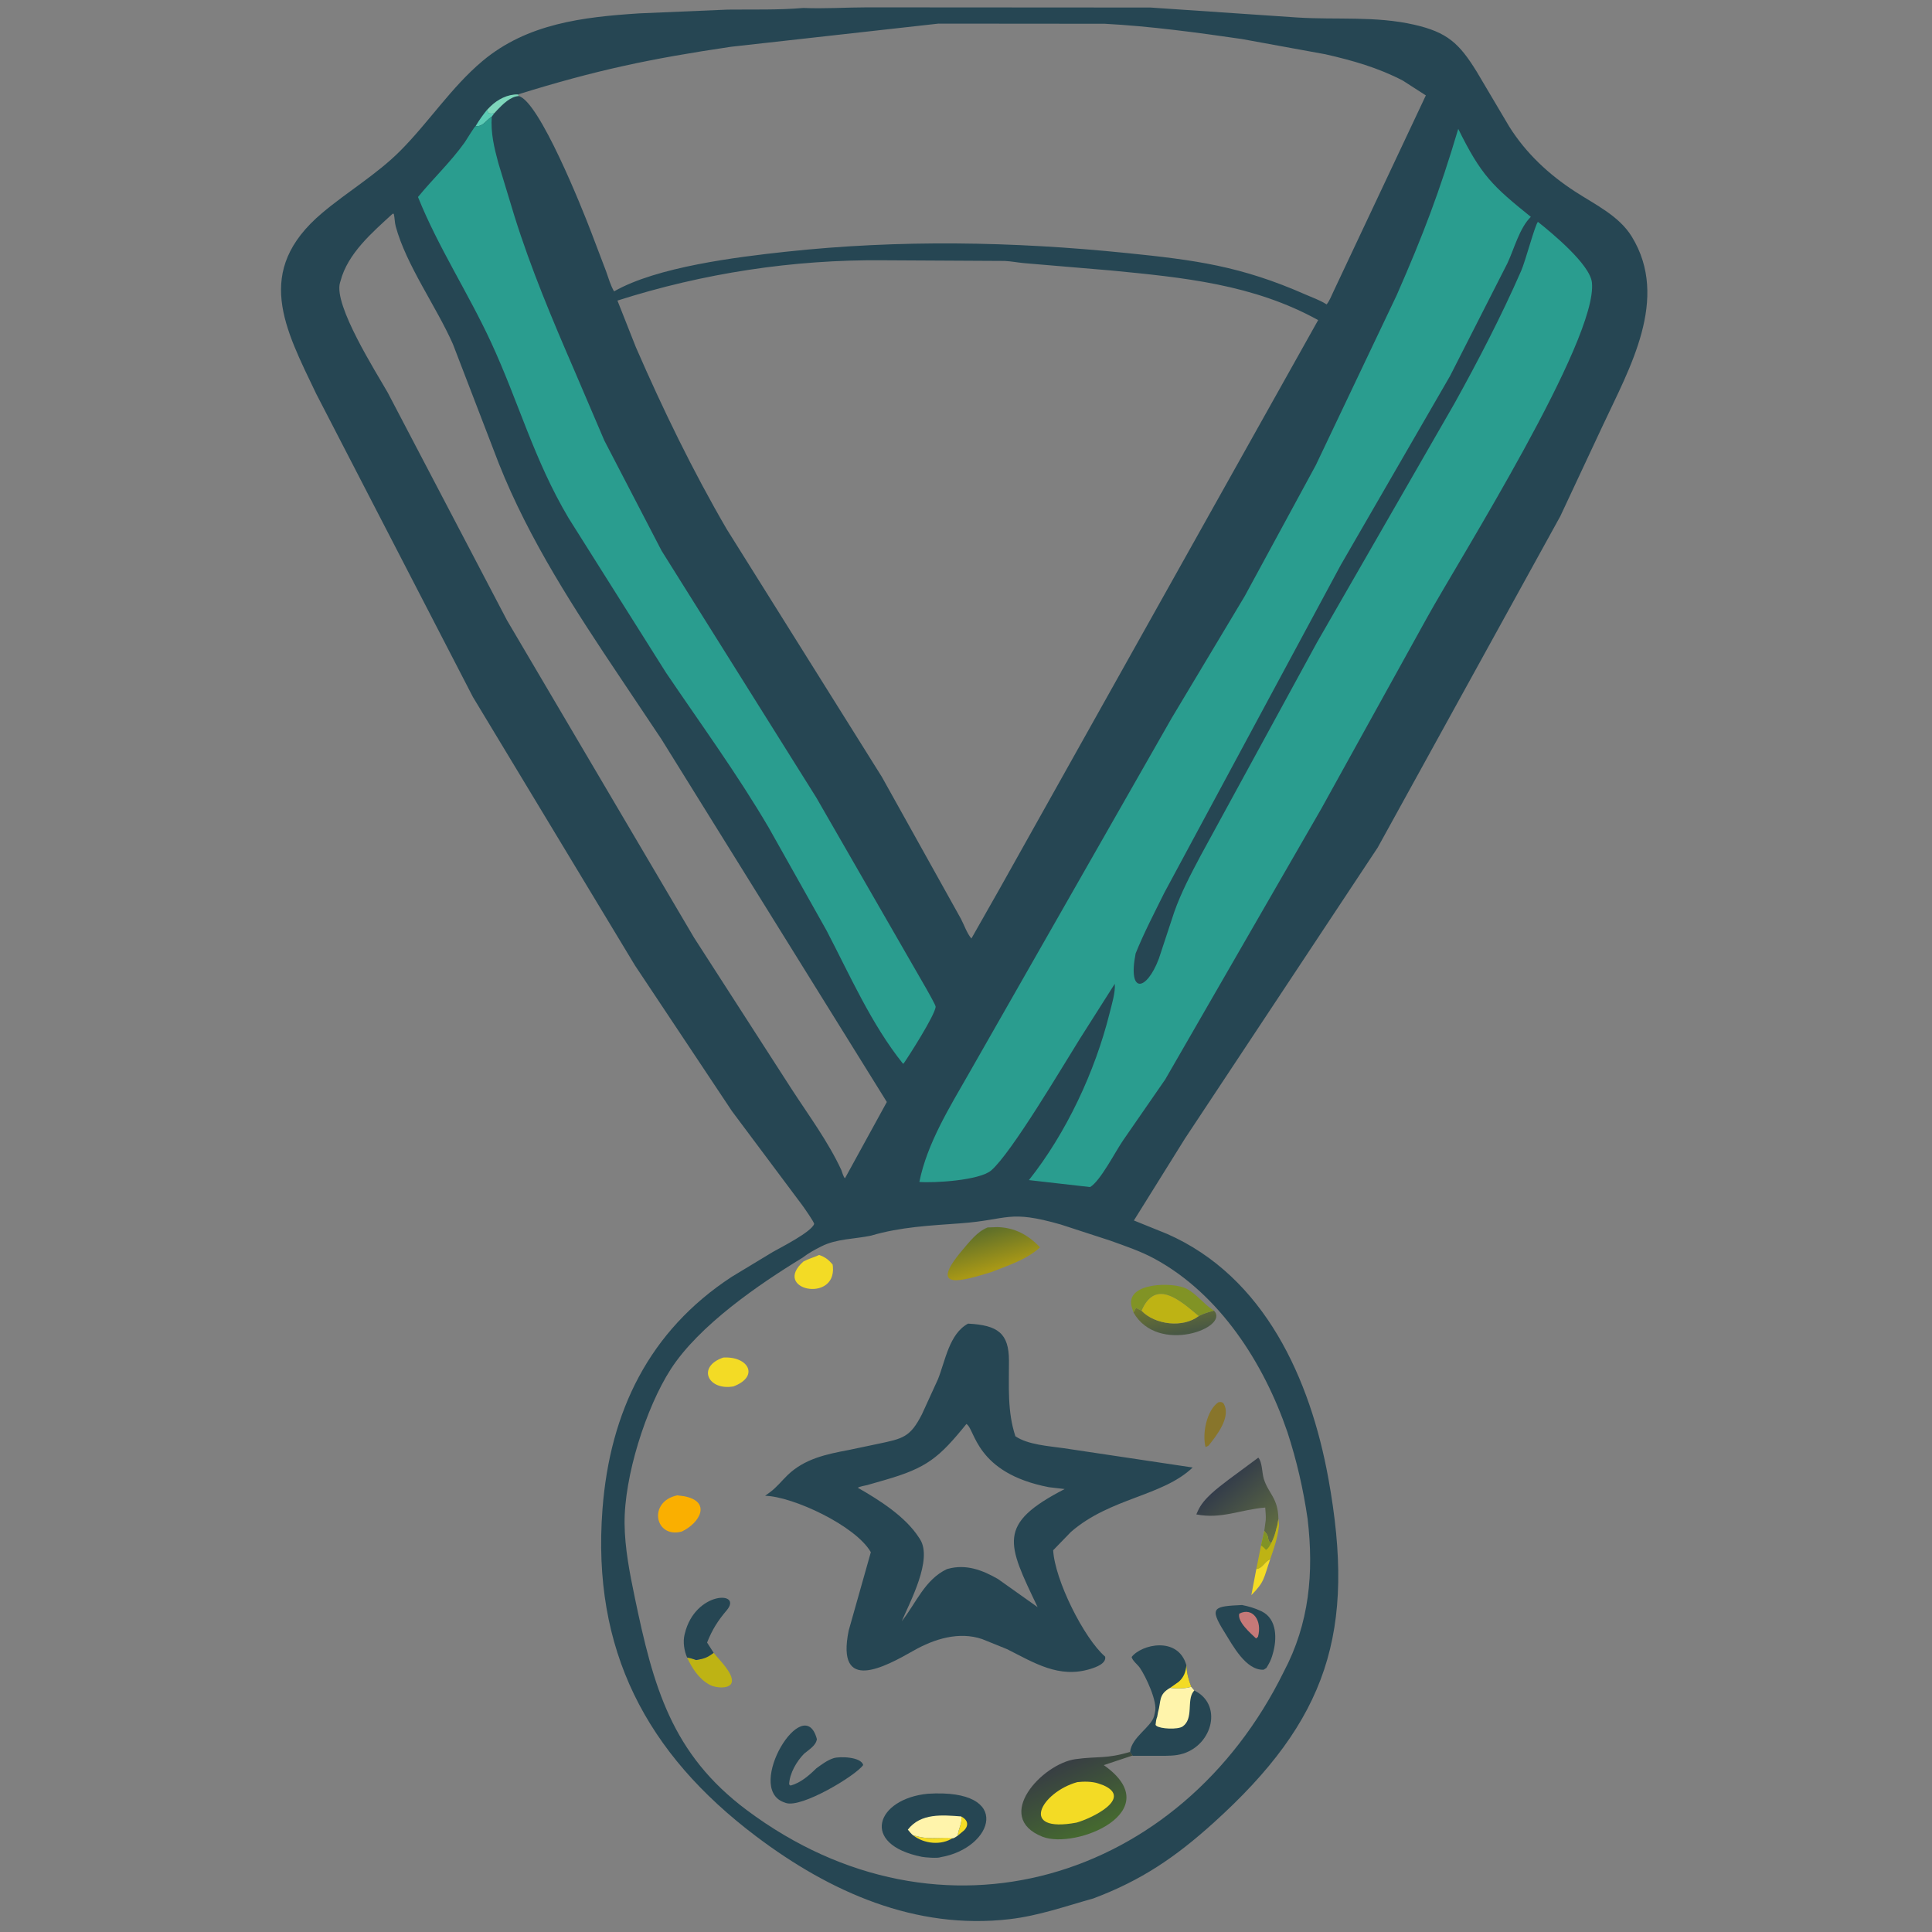 <?xml version="1.0" encoding="utf-8" ?>
<svg xmlns="http://www.w3.org/2000/svg" xmlns:xlink="http://www.w3.org/1999/xlink" width="512" height="512">
	<rect width="100%" height="100%" fill="#808080" stroke="none"/>
	<path fill="#264653" d="M212.904 2.109C218.418 2.354 224.23 1.952 229.782 1.949L304.889 1.996L343.745 4.632C354.133 5.303 364.463 4.198 374.745 6.539C383.574 8.548 386.717 11.51 391.314 18.939L399.977 33.568C404.451 40.673 410.465 46.254 417.466 50.802C422.731 54.222 429.064 57.194 432.447 62.72C442.526 79.184 431.826 97.601 424.714 112.853L413.502 136.79L365.108 224.605L314.012 301.75L300.493 323.436L309.25 326.979C335.19 338.35 347.258 365.587 352.022 391.758C359.434 432.481 351.792 455.836 321.534 483.125C311.46 492.21 302.498 498.304 289.779 503.098C282.376 505.168 275.266 507.7 267.561 508.599C242.622 511.51 219.956 501.409 200.408 486.667C171.304 464.717 156.805 437.293 159.666 399.934C161.645 374.103 172.005 352.723 193.894 338.382L204.852 331.757C206.848 330.623 214.973 326.525 215.75 324.385C215.885 324.013 213.112 320.104 212.721 319.55L193.989 294.482L168.29 255.875L125.321 184.699L83.793 104.348C75.512 87.038 67.108 71.825 85.392 56.426C92.079 50.794 99.845 46.212 106.022 40.025C113.598 32.437 119.593 23.127 127.825 16.207C139.685 6.236 154.484 4.512 169.416 3.542L192.795 2.549C199.488 2.469 206.229 2.687 212.904 2.109ZM230.834 327.456C230.332 327.875 230.125 328.086 229.499 328.239L226.077 329.408C224.677 329.967 222.129 330.048 221.445 331.546L220.652 335.096C219.582 333.852 218.652 333.11 217.084 332.581C215.701 333.214 214.282 333.58 212.925 334.306C212.873 333.96 212.777 333.638 212.684 333.301C201.12 340.353 185.238 351.228 177.725 362.9C171.195 373.044 165.392 391.308 165.518 403.744C165.585 410.306 166.862 416.791 168.192 423.195C173.125 446.947 177.951 464.787 197.912 479.705C249.449 518.221 313.031 498.318 340.216 443.024C346.993 430.218 348.211 416.792 346.532 402.527C345.386 394.673 343.65 387.08 341.184 379.535C334.971 361.323 323.265 342.931 305.881 333.533C302.154 331.519 298.113 330.186 294.141 328.749L281.09 324.501C267.164 320.522 267.311 323.25 254.622 324.188C246.516 324.787 238.697 325.135 230.834 327.456ZM234.067 68.978C210.232 68.748 186.318 72.404 163.629 79.658L168.509 92C175.651 108.428 183.562 124.724 192.577 140.215L233.721 205.917L254.652 243.488C255.479 245.061 256.289 247.427 257.434 248.714L265.132 235.142L349.324 84.826C332.115 75.33 313.617 73.545 294.464 71.683L271.625 69.753C269.822 69.603 268.047 69.237 266.237 69.152L234.067 68.978ZM137.266 25.019L137.479 25.463C142.923 26.873 154.277 55.219 156.643 61.444L160.615 71.889C161.271 73.682 161.76 75.569 162.738 77.221C174.036 70.728 195.308 68.11 208.274 66.712C238.329 63.47 268.389 63.985 298.443 67.044C316.687 68.901 328.814 70.483 346.022 78.076C347.801 78.861 349.667 79.495 351.325 80.521L351.561 80.672C352.362 79.737 352.89 78.249 353.436 77.141L377.864 25.282L371.794 21.375C365.301 17.971 358.324 15.982 351.208 14.375L329.088 10.339C317.117 8.602 304.83 6.939 292.75 6.298L248.689 6.26L193.704 12.398C172.153 15.589 157.956 18.594 137.266 25.019ZM104.071 56.625C98.684 61.581 92.151 67.131 90.233 74.5L90.096 74.945C88.4 80.942 99.676 98.632 102.763 104.066L134.361 164.389L183.916 248.466L209.796 288.634C214.296 295.563 219.474 302.549 222.953 310.051C223.14 310.544 223.543 312.005 223.933 312.248L235.02 292.043L175.267 195.866L164.478 179.735C152.363 161.658 140.252 143.145 132.19 122.827L120.037 91.213C115.651 81.258 107.646 70.266 104.866 59.975C104.574 58.894 104.619 57.769 104.361 56.683L104.071 56.625ZM217.725 330.278C219.16 332.378 217.99 331.488 217.084 332.581C218.652 333.11 219.582 333.852 220.652 335.096L221.445 331.546C222.129 330.048 224.677 329.967 226.077 329.408L229.499 328.239C230.125 328.086 230.332 327.875 230.834 327.456C226.473 328.381 221.725 328.26 217.725 330.278ZM212.684 333.301C212.777 333.638 212.873 333.96 212.925 334.306C214.282 333.58 215.701 333.214 217.084 332.581C217.99 331.488 219.16 332.378 217.725 330.278C215.977 331.147 214.231 332.104 212.684 333.301Z"/>
	<path fill="#5CCBB5" d="M129.028 29.154L129.512 30.014C130.068 30.136 130.43 30.112 130.989 30.012L130.323 30.914L130.017 31.124C128.69 32.055 127.9 33.621 126.046 33.416C126.94 31.891 127.922 30.532 129.028 29.154Z"/>
	<path fill="#7ED6BB" d="M129.028 29.154L129.93 28.235C131.886 26.329 134.51 24.96 137.266 25.019L137.479 25.463C135.375 25.518 133.248 27.61 131.854 29.075L130.989 30.012C130.43 30.112 130.068 30.136 129.512 30.014L129.028 29.154Z"/>
	<path fill="#2A9D8F" d="M130.323 30.914C130.02 35.236 130.952 39.068 132.063 43.208L136.331 57.262C140.709 71.254 146.353 84.627 152.168 98.065L160.155 116.746L175.335 145.97L216.32 211.353L245.457 261.969C245.761 262.541 248.009 266.4 247.96 266.837C247.697 269.142 240.934 279.748 239.495 281.805L239.307 281.9C230.923 271.463 225.208 258.398 219.035 246.578L203.744 219.375C195.389 205.136 185.715 191.885 176.48 178.239L150.673 137.288C141.449 121.725 137.526 106.698 130.112 90.667C124.099 77.664 116.111 65.496 110.771 52.208C114.811 47.282 119.411 42.961 123.138 37.751C123.485 37.266 125.759 33.492 126.046 33.416C127.9 33.621 128.69 32.055 130.017 31.124L130.323 30.914Z"/>
	<path fill="#2A9D8F" d="M295.426 260.72L286.141 275.345C281.814 282.233 268.056 305.582 262.668 310.182C259.556 312.838 247.54 313.541 243.642 313.225C245.681 303.037 251.656 293.437 256.757 284.5L310.507 190.298L329.852 158.004L348.704 123.274L370.132 78.243C377.208 62.118 381.488 50.83 386.45 34.157C392.537 46.488 395.501 49.256 405.683 57.464C402.672 60.432 401.264 65.971 399.486 69.75L384.291 99.614L355.305 149.757L308.562 236.584C305.925 241.928 303.184 247.135 300.956 252.671C298.808 263.524 303.803 262.76 307.098 254.087L311.19 241.69C313.045 236.453 315.566 231.688 318.162 226.794L348.979 170.314L385.428 106.954C391.748 95.57 397.914 83.695 403.128 71.765C404.288 69.111 406.722 59.818 407.56 58.79C411.286 61.756 421.357 70.059 421.874 74.857C423.503 89.981 386.673 148.305 378.168 163.702L350.125 214.377L308.809 286.046L297.622 302.219C295.607 305.132 291.633 312.96 288.893 314.583L272.671 312.74C282.555 300.292 290.198 283.994 294.053 268.5C294.601 266.298 295.643 262.934 295.426 260.72Z"/>
	<path fill="#88752B" d="M322.873 371.625C323.561 371.513 323.583 371.479 324.185 371.816C326.476 375.373 322.401 380.433 320.287 383.102L319.489 383.5C318.548 379.994 319.775 373.715 322.873 371.625Z"/>
	<path fill="#BEB314" d="M189.128 438.01C190.503 439.798 194.318 443.375 193.953 445.692C193.627 447.755 189.543 447.326 188.125 446.515L187.769 446.316C185.119 444.765 183.338 441.986 182.093 439.259C182.769 439.383 183.409 439.537 184.055 439.774L184.489 439.936C186.499 439.595 187.495 439.29 189.128 438.01Z"/>
	<path fill="#F3DB25" d="M191.682 359.765C198.351 359.378 201.346 364.778 194.369 367.416C187.57 368.584 184.615 362.168 191.682 359.765Z"/>
	<path fill="#F3DB25" d="M217.084 332.581C218.652 333.11 219.582 333.852 220.652 335.096L220.729 335.712C221.558 345.414 204.454 341.802 212.925 334.306C214.282 333.58 215.701 333.214 217.084 332.581Z"/>
	<defs>
		<linearGradient id="gradient_0" gradientUnits="userSpaceOnUse" x1="310.976" y1="345.032" x2="312.432" y2="353.277">
			<stop offset="0" stop-color="#6D7530"/>
			<stop offset="1" stop-color="#495844"/>
		</linearGradient>
	</defs>
	<path fill="url(#gradient_0)" d="M300.388 347.824L301.069 346.625L302.538 347.372C306.059 351.067 313.498 351.984 317.667 348.775C318.945 348.091 320.32 347.704 321.714 347.337C326.058 351.773 306.875 359.17 300.388 347.824Z"/>
	<path fill="#819325" d="M300.388 347.824L299.875 346.196C298.296 339.78 310.998 339.689 314.467 341.535C317.184 342.981 318.929 345.506 321.418 347.148L321.714 347.337C320.32 347.704 318.945 348.091 317.667 348.775C313.064 344.95 306.269 338.55 302.538 347.372L301.069 346.625L300.388 347.824Z"/>
	<path fill="#BEB314" d="M302.538 347.372C306.269 338.55 313.064 344.95 317.667 348.775C313.498 351.984 306.059 351.067 302.538 347.372Z"/>
	<path fill="#FAAF00" d="M179.473 396.284L181.25 396.508C188.706 397.91 185.465 403.63 180.684 405.874C173.529 407.801 171.625 397.943 179.473 396.284Z"/>
	<path fill="#264653" d="M182.093 439.259C181.313 437.495 180.953 435.119 181.407 433.219L181.494 432.875C184.235 421.623 196.976 421.563 192.579 426.753C190.204 429.557 188.749 431.855 187.384 435.296L189.128 438.01C187.495 439.29 186.499 439.595 184.489 439.936L184.055 439.774C183.409 439.537 182.769 439.383 182.093 439.259Z"/>
	<path fill="#264653" d="M329.152 425.344C330.833 425.682 332.532 426.166 334.085 426.903L334.367 427.034C338.494 429.05 338.429 434.455 337.306 438.25L337.177 438.713C336.815 439.98 336.296 440.902 335.618 442.019L334.875 442.493C330.126 442.72 326.603 435.89 324.464 432.478C320.347 425.913 321.665 425.702 329.152 425.344Z"/>
	<path fill="#C67978" d="M328.429 427.625C332.028 425.826 334.555 429.521 333.375 433.775L332.875 434.215C331.474 432.875 327.821 429.766 328.429 427.625Z"/>
	<defs>
		<linearGradient id="gradient_1" gradientUnits="userSpaceOnUse" x1="337.942" y1="407.404" x2="324.352" y2="392.627">
			<stop offset="0" stop-color="#647041"/>
			<stop offset="1" stop-color="#333C4A"/>
		</linearGradient>
	</defs>
	<path fill="url(#gradient_1)" d="M333.463 386.293C334.51 387.39 334.439 390.34 334.913 391.879C336.139 395.861 338.708 396.929 338.784 402.483C338.643 403.207 338.582 404.254 338.296 404.913C337.971 406.41 337.566 407.669 336.839 409.016C336.639 408.759 336.75 408.883 336.441 408.601L336.19 408.375C336.053 407.196 335.848 406.628 335.043 405.748L335.435 402.845C335.502 401.746 335.372 400.618 335.3 399.521C328.839 400.021 323.71 402.647 317.036 401.334L317.418 400.47C318.919 397.048 322.738 394.323 325.633 392.087L333.463 386.293Z"/>
	<defs>
		<linearGradient id="gradient_2" gradientUnits="userSpaceOnUse" x1="263.486" y1="336.32" x2="260.61" y2="325.998">
			<stop offset="0" stop-color="#A89816"/>
			<stop offset="1" stop-color="#5E6F2A"/>
		</linearGradient>
	</defs>
	<path fill="url(#gradient_2)" d="M261.722 325.291L264.278 325.198C268.899 325.295 272.483 327.263 275.617 330.553C272.02 333.856 267.136 335.351 262.687 337.125C255.664 339.242 245.447 342.574 255.085 331.241C256.939 329.061 258.991 326.368 261.722 325.291Z"/>
	<path fill="#264653" d="M216.284 468.672C217.683 467.647 219.235 466.472 220.905 465.936C222.519 465.418 228.213 465.559 228.751 467.75C226.796 470.557 212.425 479.218 208.272 477.807L207.678 477.594C197.351 473.742 213.07 447.983 216.48 460.875C216.286 462.557 214.354 463.695 213.133 464.712C213.525 466.596 214.305 468.129 216.284 468.672ZM216.284 468.672C214.305 468.129 213.525 466.596 213.133 464.712C211.092 466.791 209.246 469.954 209.125 472.891L209.5 473.196C212.104 472.508 214.4 470.544 216.284 468.672Z"/>
	<path fill="#264653" d="M245.876 475.363C268.691 473.91 263.252 489.785 249.311 492.166C248.552 492.514 245.134 492.244 244.32 492.081C227.772 488.771 232.258 476.673 245.876 475.363Z"/>
	<path fill="#F3DB25" d="M254.745 481.395C256.316 482.186 256.915 483.556 255.537 485.031L253.821 486.465C253.953 484.579 255.053 483.277 254.745 481.395Z"/>
	<path fill="#F3DB25" d="M241.99 486.379L243.713 486.798C246.502 487.438 249.69 486.876 252.552 487.059C249.432 489.145 244.838 488.628 241.99 486.379Z"/>
	<path fill="#FFF4AB" d="M241.99 486.379C241.452 485.989 241.024 485.379 240.588 484.875C244.01 480.427 249.788 481.002 254.745 481.375C255.053 483.277 253.953 484.579 253.821 486.465C253.47 486.678 252.947 487.104 252.552 487.166C249.69 486.876 246.502 487.438 243.713 486.798L241.99 486.379Z"/>
	<path fill="#264653" d="M305.855 454.791L306.082 453.75C306.856 451.006 303.602 444.192 302.074 441.989C301.438 441.073 300.146 440.161 299.894 439.125C302.482 435.749 312.183 433.538 314.396 441.282C314.529 443.417 314.919 445 315.684 447.007L316.503 447.998C324.002 451.649 321.442 462.197 313.595 464.708C311.534 465.367 309.41 465.3 307.277 465.31L300.143 465.3L299.482 464.267C299.922 460.329 305.012 457.778 305.855 454.791Z"/>
	<path fill="#F3DB25" d="M314.396 441.282C314.529 443.417 314.919 445 315.684 447.007C314.165 447.534 311.674 447.53 310.08 447.311L312.375 445.689C313.706 444.53 314.284 443.006 314.396 441.282Z"/>
	<path fill="#FFF4AB" d="M315.684 447.007L316.503 447.998L316.255 448.296C314.459 450.625 316.372 455.432 313.443 457.515C312.16 458.428 307.472 458.186 306.445 457.355L306.233 457.125C306.322 456.377 306.372 455.656 306.67 454.955L306.89 453.75C307.756 450.847 306.926 449.106 310.08 447.311C311.674 447.53 314.165 447.534 315.684 447.007Z"/>
	<path fill="#F3DB25" d="M332.939 415.805C334.624 415.605 335.062 413.908 336.626 413.195C334.873 418.205 335.21 419.135 331.623 422.723L332.939 415.805Z"/>
	<path fill="#BEB314" d="M338.784 402.483L338.954 404.199C338.619 407.391 337.681 410.185 336.626 413.195C335.062 413.908 334.624 415.605 332.939 415.805L334.192 409.551L335.043 405.748C335.848 406.628 336.053 407.196 336.19 408.375L336.441 408.601C336.75 408.883 336.639 408.759 336.839 409.016C337.566 407.669 337.971 406.41 338.296 404.913C338.582 404.254 338.643 403.207 338.784 402.483Z"/>
	<path fill="#819325" d="M335.043 405.748C335.848 406.628 336.053 407.196 336.19 408.375L336.441 408.601C336.75 408.883 336.639 408.759 336.839 409.016C336.438 409.664 336.172 410.359 335.5 410.736L335.157 410.374C334.853 410.056 334.557 409.8 334.192 409.551L335.043 405.748Z"/>
	<defs>
		<linearGradient id="gradient_3" gradientUnits="userSpaceOnUse" x1="288.295" y1="485.213" x2="280.374" y2="468.277">
			<stop offset="0" stop-color="#456830"/>
			<stop offset="1" stop-color="#383F43"/>
		</linearGradient>
	</defs>
	<path fill="url(#gradient_3)" d="M299.482 464.267L300.143 465.234L292.515 467.776C309.83 479.999 285.09 490.248 276.25 486.746C263.063 481.522 276.23 467.391 285.016 466.194C291.159 465.358 293.012 466.194 299.482 464.267Z"/>
	<path fill="#F3DB25" d="M285.499 472.281C287.226 472.09 289.362 472.081 291.023 472.622L292.424 473.118C300.328 476.607 289.2 481.932 285.286 483.011C269.752 485.911 275.975 474.918 285.499 472.281Z"/>
	<path fill="#264653" d="M256.547 350.777C264.468 351.177 267.36 353.36 267.385 360.556C267.409 367.415 266.917 374.012 269.087 380.618C272.381 382.879 277.946 383.217 281.894 383.787L316.07 388.902C308.007 396.596 294.235 396.894 283.798 405.988L279.102 410.831C279.527 418.685 287.238 434.151 292.875 439.028C293.228 440.865 290.408 441.839 289.008 442.274C280.613 444.887 274.075 440.646 266.87 437.04L260.283 434.375C254.144 432.284 247.572 434.333 242.148 437.417C234.535 441.746 221.482 448.903 224.912 432.11L230.78 411.349C226.744 404.297 210.057 396.562 202.765 396.399L204 395.496C205.824 394.175 207.094 392.493 208.696 390.944C213.23 386.56 218.997 385.379 225 384.248L232.601 382.65C239.308 381.243 241.211 380.906 244.326 374.79L248.569 365.516C250.527 360.635 251.538 353.473 256.547 350.777ZM256.106 377.375C248.819 386.365 245.615 389.017 234.49 392.218L229.842 393.553C229.07 393.757 228.008 393.879 227.317 394.263C233.026 397.516 239.962 401.909 243.546 407.5L243.82 407.923C247.225 413.307 241.135 424.535 238.978 429.649C242.756 424.862 245.069 418.638 250.911 415.843L251.25 415.749C256.011 414.448 260.334 416.077 264.445 418.435L274.982 425.912C266.882 408.938 264.111 403.925 282.145 394.612L277.986 394.125C258.391 390.35 258.455 378.635 256.106 377.375Z"/>
</svg>

